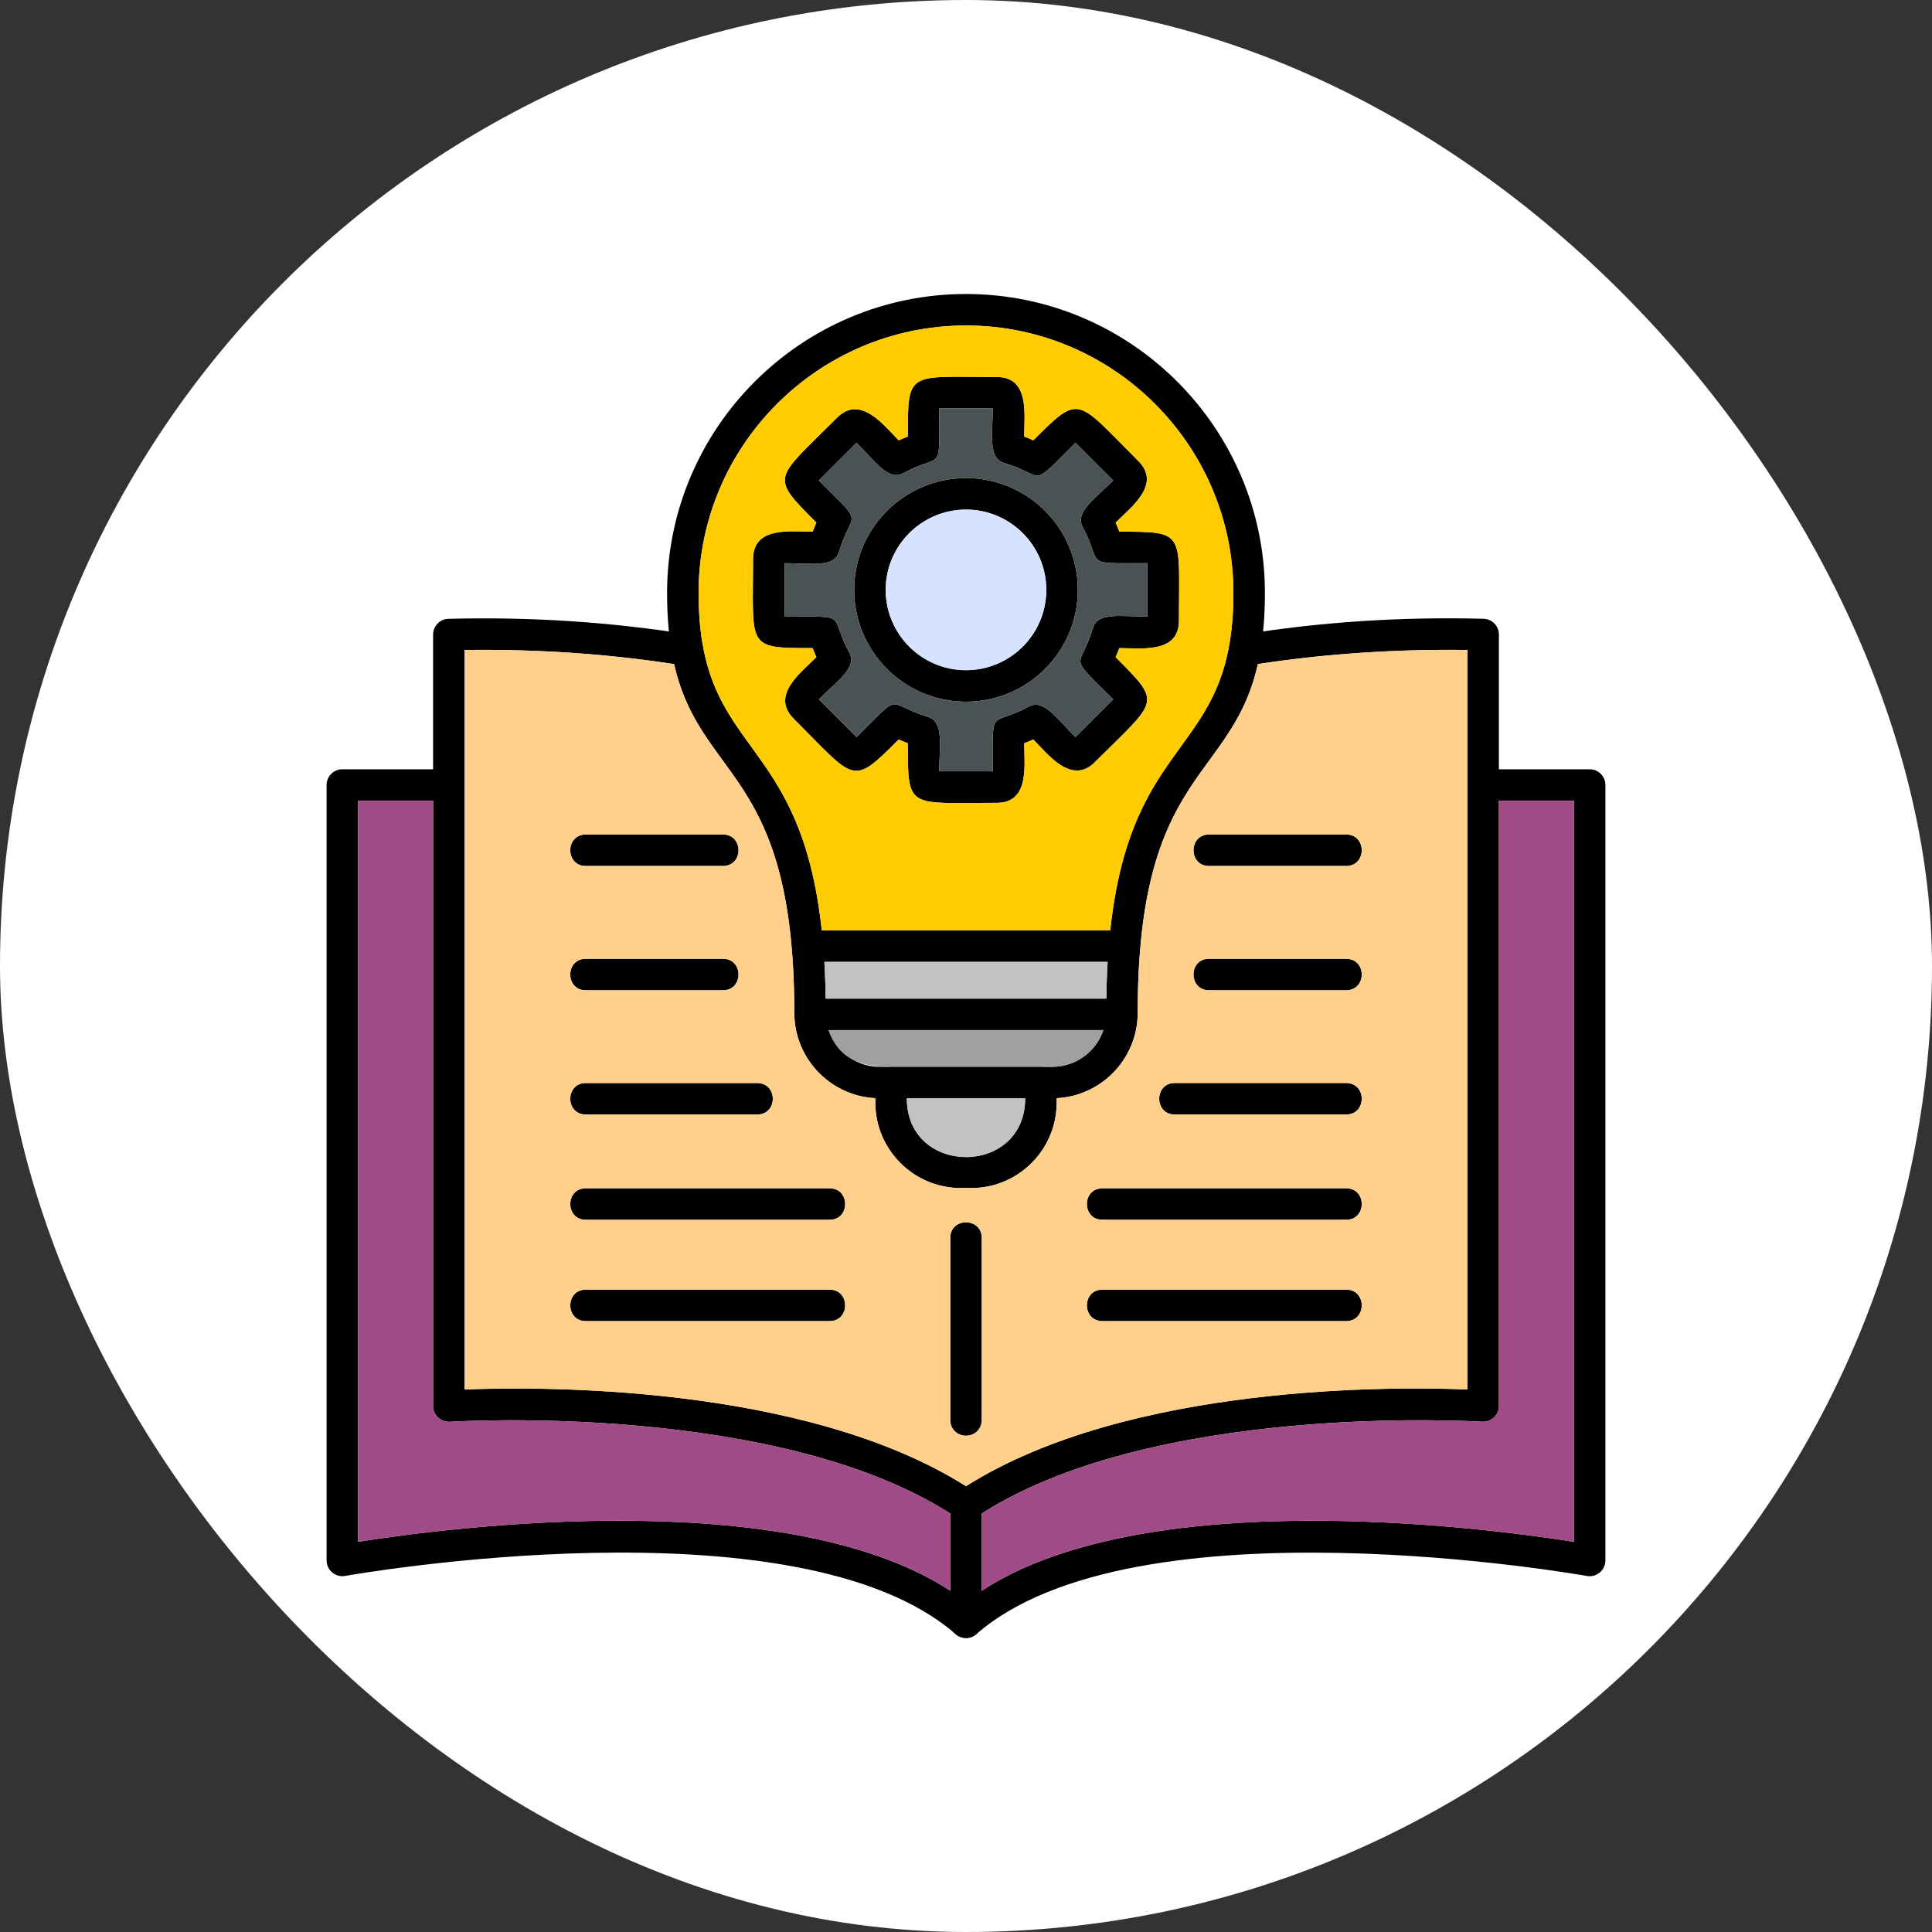 <svg width="46" height="46" viewBox="0 0 46 46" fill="none" xmlns="http://www.w3.org/2000/svg">
<rect x="0" y="0" width="46" height="46" fill="#333333" stroke="none"/>
<rect width="46" height="46" rx="23" fill="white"/>
<g clip-path="url(#clip0_40_11762)">
<path fill-rule="evenodd" clip-rule="evenodd" d="M32.052 26.536H27.97C27.477 26.536 27.477 25.786 27.97 25.786H32.052C32.546 25.786 32.546 26.536 32.052 26.536ZM32.052 23.578H28.787C28.293 23.578 28.293 22.828 28.787 22.828H32.052C32.546 22.828 32.546 23.578 32.052 23.578ZM32.052 20.619H28.787C28.293 20.619 28.294 19.869 28.787 19.869H32.052C32.546 19.869 32.546 20.619 32.052 20.619Z" fill="black"/>
<path fill-rule="evenodd" clip-rule="evenodd" d="M25.054 26.15H20.946C19.825 26.15 18.912 25.238 18.912 24.116C18.912 17.355 15.883 18.88 15.883 14.117C15.883 10.193 19.076 7 23 7C26.924 7 30.117 10.193 30.117 14.117C30.117 18.878 27.088 17.356 27.088 24.116C27.088 25.238 26.176 26.15 25.054 26.15ZM23 7.75C19.489 7.75 16.633 10.606 16.633 14.117C16.633 18.492 19.662 17.144 19.662 24.115C19.662 24.824 20.238 25.4 20.946 25.4H25.054C25.762 25.4 26.338 24.824 26.338 24.115C26.338 17.145 29.367 18.492 29.367 14.117C29.367 10.606 26.511 7.75 23 7.75V7.75Z" fill="black"/>
<path fill-rule="evenodd" clip-rule="evenodd" d="M26.776 22.902H19.224C18.73 22.902 18.73 22.152 19.224 22.152H26.776C27.27 22.152 27.27 22.902 26.776 22.902ZM23.125 28.287H22.876C21.754 28.287 20.841 27.374 20.841 26.253C20.841 25.93 20.758 25.401 21.216 25.401H24.784C25.242 25.401 25.159 25.93 25.159 26.253C25.159 27.374 24.246 28.287 23.125 28.287ZM21.591 26.15C21.591 28.015 24.409 28.016 24.409 26.15H21.591ZM26.714 24.526H19.289C18.796 24.526 18.796 23.776 19.289 23.776H26.714C27.207 23.776 27.207 24.526 26.714 24.526ZM23.733 19.115C21.616 19.115 21.614 19.29 21.614 17.697C21.541 17.669 21.469 17.639 21.398 17.607C20.273 18.732 20.381 18.597 18.897 17.112C18.339 16.555 19.069 16.016 19.438 15.647C19.406 15.576 19.376 15.504 19.348 15.431C17.755 15.431 17.93 15.429 17.93 13.312C17.93 12.524 18.827 12.659 19.348 12.659C19.376 12.586 19.406 12.514 19.438 12.443C18.311 11.317 18.435 11.441 19.933 9.942C20.489 9.386 21.051 10.137 21.398 10.484C21.469 10.452 21.541 10.422 21.614 10.394C21.614 8.801 21.616 8.976 23.733 8.976C24.521 8.976 24.386 9.872 24.386 10.394C24.459 10.421 24.531 10.451 24.602 10.484C25.728 9.357 25.619 9.495 27.104 10.978C27.661 11.535 26.931 12.074 26.562 12.443C26.594 12.514 26.624 12.586 26.652 12.659C28.245 12.659 28.07 12.661 28.07 14.778C28.07 15.566 27.173 15.431 26.652 15.431C26.624 15.504 26.594 15.576 26.562 15.647C27.687 16.771 27.568 16.648 26.067 18.148C25.51 18.705 24.948 17.954 24.602 17.607C24.531 17.639 24.459 17.669 24.386 17.697C24.386 18.219 24.521 19.115 23.733 19.115V19.115ZM22.364 18.365H23.636C23.636 16.766 23.555 17.332 24.499 16.822C24.851 16.632 25.17 17.114 25.605 17.55L26.505 16.65C25.378 15.523 25.714 15.984 26.024 14.949C26.138 14.565 26.706 14.681 27.32 14.681V13.409C25.721 13.409 26.287 13.49 25.777 12.547C25.587 12.194 26.07 11.875 26.505 11.44L25.605 10.541C24.478 11.668 24.94 11.331 23.904 11.022C23.521 10.907 23.636 10.34 23.636 9.725H22.364C22.364 11.326 22.444 10.758 21.502 11.268C21.149 11.459 20.831 10.976 20.395 10.541L19.495 11.44C20.623 12.568 20.286 12.106 19.976 13.141C19.862 13.525 19.295 13.409 18.68 13.409V14.681C20.28 14.681 19.713 14.601 20.223 15.544C20.414 15.896 19.93 16.216 19.495 16.651L20.395 17.55C21.523 16.422 21.061 16.76 22.096 17.069C22.48 17.184 22.364 17.751 22.364 18.365V18.365Z" fill="black"/>
<path fill-rule="evenodd" clip-rule="evenodd" d="M23 16.707C21.532 16.707 20.338 15.513 20.338 14.045C20.338 12.577 21.532 11.383 23 11.383C24.468 11.383 25.662 12.577 25.662 14.045C25.662 15.513 24.468 16.707 23 16.707ZM23 12.133C21.946 12.133 21.088 12.991 21.088 14.045C21.088 15.099 21.946 15.957 23 15.957C24.054 15.957 24.912 15.099 24.912 14.045C24.912 12.991 24.054 12.133 23 12.133ZM18.03 26.537H13.948C13.454 26.537 13.454 25.787 13.948 25.787H18.03C18.523 25.787 18.524 26.537 18.03 26.537ZM17.213 23.578H13.948C13.454 23.578 13.454 22.828 13.948 22.828H17.213C17.707 22.828 17.707 23.578 17.213 23.578ZM17.213 20.619H13.948C13.454 20.619 13.454 19.869 13.948 19.869H17.213C17.707 19.869 17.707 20.619 17.213 20.619Z" fill="black"/>
<path fill-rule="evenodd" clip-rule="evenodd" d="M23 39C22.912 39 22.824 38.969 22.753 38.908C18.98 35.616 8.325 37.503 8.218 37.522C7.988 37.564 7.776 37.386 7.776 37.153V18.691C7.776 18.484 7.944 18.316 8.151 18.316H10.687C11.18 18.316 11.18 19.066 10.687 19.066H8.526V36.71C10.604 36.379 19.227 35.229 23 38.14C26.773 35.229 35.397 36.38 37.474 36.71V19.066H35.313C34.819 19.066 34.819 18.316 35.313 18.316H37.849C38.056 18.316 38.224 18.484 38.224 18.691V37.153C38.224 37.388 38.01 37.564 37.781 37.523C37.674 37.503 27.017 35.618 23.246 38.908C23.178 38.968 23.09 39 23 39H23Z" fill="black"/>
<path fill-rule="evenodd" clip-rule="evenodd" d="M23 36.208C22.927 36.208 22.854 36.186 22.791 36.144C18.639 33.354 10.79 33.847 10.712 33.852C10.496 33.864 10.312 33.696 10.312 33.478V15.108C10.312 14.905 10.474 14.739 10.677 14.734C12.634 14.683 14.571 14.81 16.431 15.112C16.918 15.192 16.799 15.932 16.311 15.853C14.612 15.576 12.848 15.451 11.062 15.476V33.083C12.734 33.016 19.118 32.933 23 35.385C26.882 32.933 33.265 33.014 34.938 33.083V15.475C33.153 15.451 31.388 15.576 29.689 15.852C29.203 15.931 29.081 15.191 29.569 15.111C31.429 14.809 33.363 14.681 35.323 14.733C35.526 14.738 35.688 14.905 35.688 15.107V33.477C35.688 33.694 35.504 33.863 35.288 33.851C35.21 33.846 27.358 33.355 23.209 36.143C23.147 36.185 23.075 36.207 23 36.207L23 36.208Z" fill="black"/>
<path fill-rule="evenodd" clip-rule="evenodd" d="M23 34.186C22.793 34.186 22.625 34.018 22.625 33.811V29.473C22.625 28.979 23.375 28.98 23.375 29.473V33.811C23.375 34.018 23.207 34.186 23 34.186ZM23 39C22.793 39 22.625 38.832 22.625 38.625V35.833C22.625 35.339 23.375 35.339 23.375 35.833V38.625C23.375 38.832 23.207 39 23 39ZM32.053 29.043H26.249C25.755 29.043 25.755 28.293 26.249 28.293H32.053C32.546 28.293 32.546 29.043 32.053 29.043ZM32.053 31.455H26.249C25.755 31.455 25.755 30.705 26.249 30.705H32.053C32.546 30.705 32.546 31.455 32.053 31.455ZM19.752 29.043H13.948C13.455 29.043 13.455 28.293 13.948 28.293H19.752C20.246 28.293 20.246 29.043 19.752 29.043ZM19.752 31.455H13.948C13.455 31.455 13.455 30.705 13.948 30.705H19.752C20.246 30.705 20.246 31.455 19.752 31.455Z" fill="black"/>
<path fill-rule="evenodd" clip-rule="evenodd" d="M35.288 33.852C35.211 33.847 27.564 33.369 23.375 36.035V37.874C27.316 35.301 35.463 36.391 37.474 36.71V19.066H35.688V33.477C35.688 33.695 35.504 33.863 35.288 33.851L35.288 33.852ZM22.625 36.036C18.434 33.368 10.789 33.847 10.712 33.852C10.495 33.864 10.312 33.696 10.312 33.478V19.066H8.526V36.71C10.538 36.39 18.684 35.301 22.625 37.874V36.036L22.625 36.036Z" fill="#A04B86"/>
<path fill-rule="evenodd" clip-rule="evenodd" d="M11.062 33.083C12.733 33.016 19.117 32.933 23 35.386C26.882 32.933 33.265 33.014 34.938 33.083V15.476C33.244 15.453 31.568 15.563 29.95 15.811C29.316 18.613 27.088 18.319 27.088 24.116C27.088 25.202 26.233 26.092 25.161 26.147C25.16 26.184 25.159 26.219 25.159 26.252C25.159 27.374 24.246 28.287 23.125 28.287H22.876C21.754 28.287 20.841 27.374 20.841 26.252C20.841 26.219 20.84 26.184 20.839 26.147C19.767 26.091 18.912 25.201 18.912 24.116C18.912 18.318 16.685 18.613 16.05 15.812C14.432 15.564 12.756 15.452 11.062 15.476V33.083H11.062ZM22.625 29.473C22.625 28.979 23.375 28.979 23.375 29.473V33.811C23.375 34.305 22.625 34.304 22.625 33.811V29.473ZM32.052 23.578H28.787C28.293 23.578 28.293 22.828 28.787 22.828H32.052C32.546 22.828 32.546 23.578 32.052 23.578ZM32.052 20.619H28.787C28.293 20.619 28.294 19.869 28.787 19.869H32.052C32.546 19.869 32.546 20.619 32.052 20.619ZM19.752 31.455H13.948C13.455 31.455 13.455 30.705 13.948 30.705H19.752C20.246 30.705 20.246 31.455 19.752 31.455ZM19.752 29.042H13.948C13.455 29.042 13.455 28.292 13.948 28.292H19.752C20.246 28.292 20.246 29.042 19.752 29.042ZM18.03 26.536H13.948C13.455 26.536 13.455 25.786 13.948 25.786H18.03C18.524 25.786 18.524 26.536 18.03 26.536ZM17.213 23.578H13.948C13.455 23.578 13.454 22.828 13.948 22.828H17.213C17.707 22.828 17.707 23.578 17.213 23.578ZM13.948 20.619C13.454 20.619 13.454 19.869 13.948 19.869H17.213C17.707 19.869 17.707 20.619 17.213 20.619H13.948ZM32.052 31.455H26.248C25.755 31.455 25.755 30.705 26.248 30.705H32.052C32.546 30.705 32.546 31.455 32.052 31.455ZM32.052 29.042H26.248C25.755 29.042 25.755 28.292 26.248 28.292H32.052C32.546 28.292 32.546 29.042 32.052 29.042ZM32.052 26.536H27.97C27.477 26.536 27.477 25.786 27.97 25.786H32.052C32.546 25.786 32.546 26.536 32.052 26.536Z" fill="#FFD08C"/>
<path fill-rule="evenodd" clip-rule="evenodd" d="M21.591 26.15C21.591 28.015 24.409 28.016 24.409 26.15H21.591ZM19.659 23.776H26.341C26.345 23.468 26.356 23.177 26.373 22.902H19.628C19.644 23.177 19.655 23.468 19.66 23.776H19.659Z" fill="#C2C2C2"/>
<path fill-rule="evenodd" clip-rule="evenodd" d="M26.271 24.526H19.729C19.977 25.26 20.565 25.4 21.216 25.401L25.054 25.4C25.619 25.4 26.1 25.034 26.271 24.526Z" fill="#A0A0A0"/>
<path fill-rule="evenodd" clip-rule="evenodd" d="M21.088 14.045C21.088 15.099 21.946 15.957 23 15.957C24.054 15.957 24.912 15.099 24.912 14.045C24.912 12.991 24.054 12.133 23 12.133C21.946 12.133 21.088 12.991 21.088 14.045Z" fill="#D6E3FF"/>
<path fill-rule="evenodd" clip-rule="evenodd" d="M23 16.707C21.532 16.707 20.338 15.513 20.338 14.045C20.338 12.577 21.532 11.383 23 11.383C24.468 11.383 25.662 12.577 25.662 14.045C25.662 15.513 24.468 16.707 23 16.707ZM22.364 18.365H23.636C23.636 16.766 23.555 17.332 24.499 16.822C24.851 16.631 25.17 17.114 25.605 17.55L26.505 16.65C25.378 15.523 25.714 15.984 26.024 14.949C26.139 14.565 26.706 14.681 27.32 14.681V13.409C25.721 13.409 26.287 13.489 25.777 12.547C25.587 12.194 26.07 11.875 26.505 11.44L25.605 10.541C24.478 11.668 24.94 11.331 23.904 11.022C23.521 10.907 23.636 10.34 23.636 9.725H22.364C22.364 11.326 22.444 10.758 21.502 11.268C21.149 11.459 20.831 10.976 20.395 10.54L19.495 11.44C20.623 12.567 20.286 12.106 19.976 13.141C19.862 13.525 19.295 13.409 18.68 13.409V14.681C20.28 14.681 19.713 14.601 20.223 15.544C20.414 15.896 19.93 16.216 19.495 16.65L20.395 17.55C21.523 16.422 21.061 16.76 22.096 17.069C22.48 17.183 22.364 17.75 22.364 18.365V18.365Z" fill="#4A5254"/>
<path fill-rule="evenodd" clip-rule="evenodd" d="M23.733 19.115C21.616 19.115 21.614 19.29 21.614 17.697C21.541 17.669 21.469 17.639 21.398 17.607C20.273 18.732 20.381 18.597 18.897 17.112C18.339 16.555 19.069 16.016 19.438 15.647C19.406 15.576 19.376 15.504 19.348 15.431C17.755 15.431 17.93 15.429 17.93 13.312C17.93 12.524 18.827 12.659 19.348 12.659C19.376 12.586 19.406 12.514 19.438 12.443C18.311 11.317 18.435 11.441 19.933 9.942C20.489 9.386 21.051 10.137 21.398 10.484C21.469 10.452 21.541 10.422 21.614 10.394C21.614 8.801 21.616 8.976 23.733 8.976C24.521 8.976 24.386 9.872 24.386 10.394C24.459 10.421 24.531 10.451 24.602 10.484C25.728 9.357 25.619 9.495 27.104 10.978C27.66 11.535 26.931 12.074 26.562 12.443C26.594 12.514 26.624 12.586 26.652 12.659C28.245 12.659 28.07 12.661 28.07 14.778C28.07 15.566 27.173 15.431 26.652 15.431C26.624 15.504 26.594 15.576 26.562 15.647C27.687 16.771 27.568 16.648 26.067 18.148C25.51 18.704 24.948 17.954 24.602 17.607C24.531 17.639 24.459 17.669 24.386 17.697C24.386 18.218 24.521 19.115 23.733 19.115V19.115ZM19.566 22.152H26.434C26.95 17.367 29.367 18.026 29.367 14.117C29.367 10.606 26.511 7.75 23 7.75C19.489 7.75 16.633 10.606 16.633 14.117C16.633 18.026 19.05 17.367 19.566 22.152Z" fill="#FFCC00"/>
</g>
<defs>
<clipPath id="clip0_40_11762">
<rect width="32" height="32" fill="white" transform="translate(7 7)"/>
</clipPath>
</defs>
</svg>
